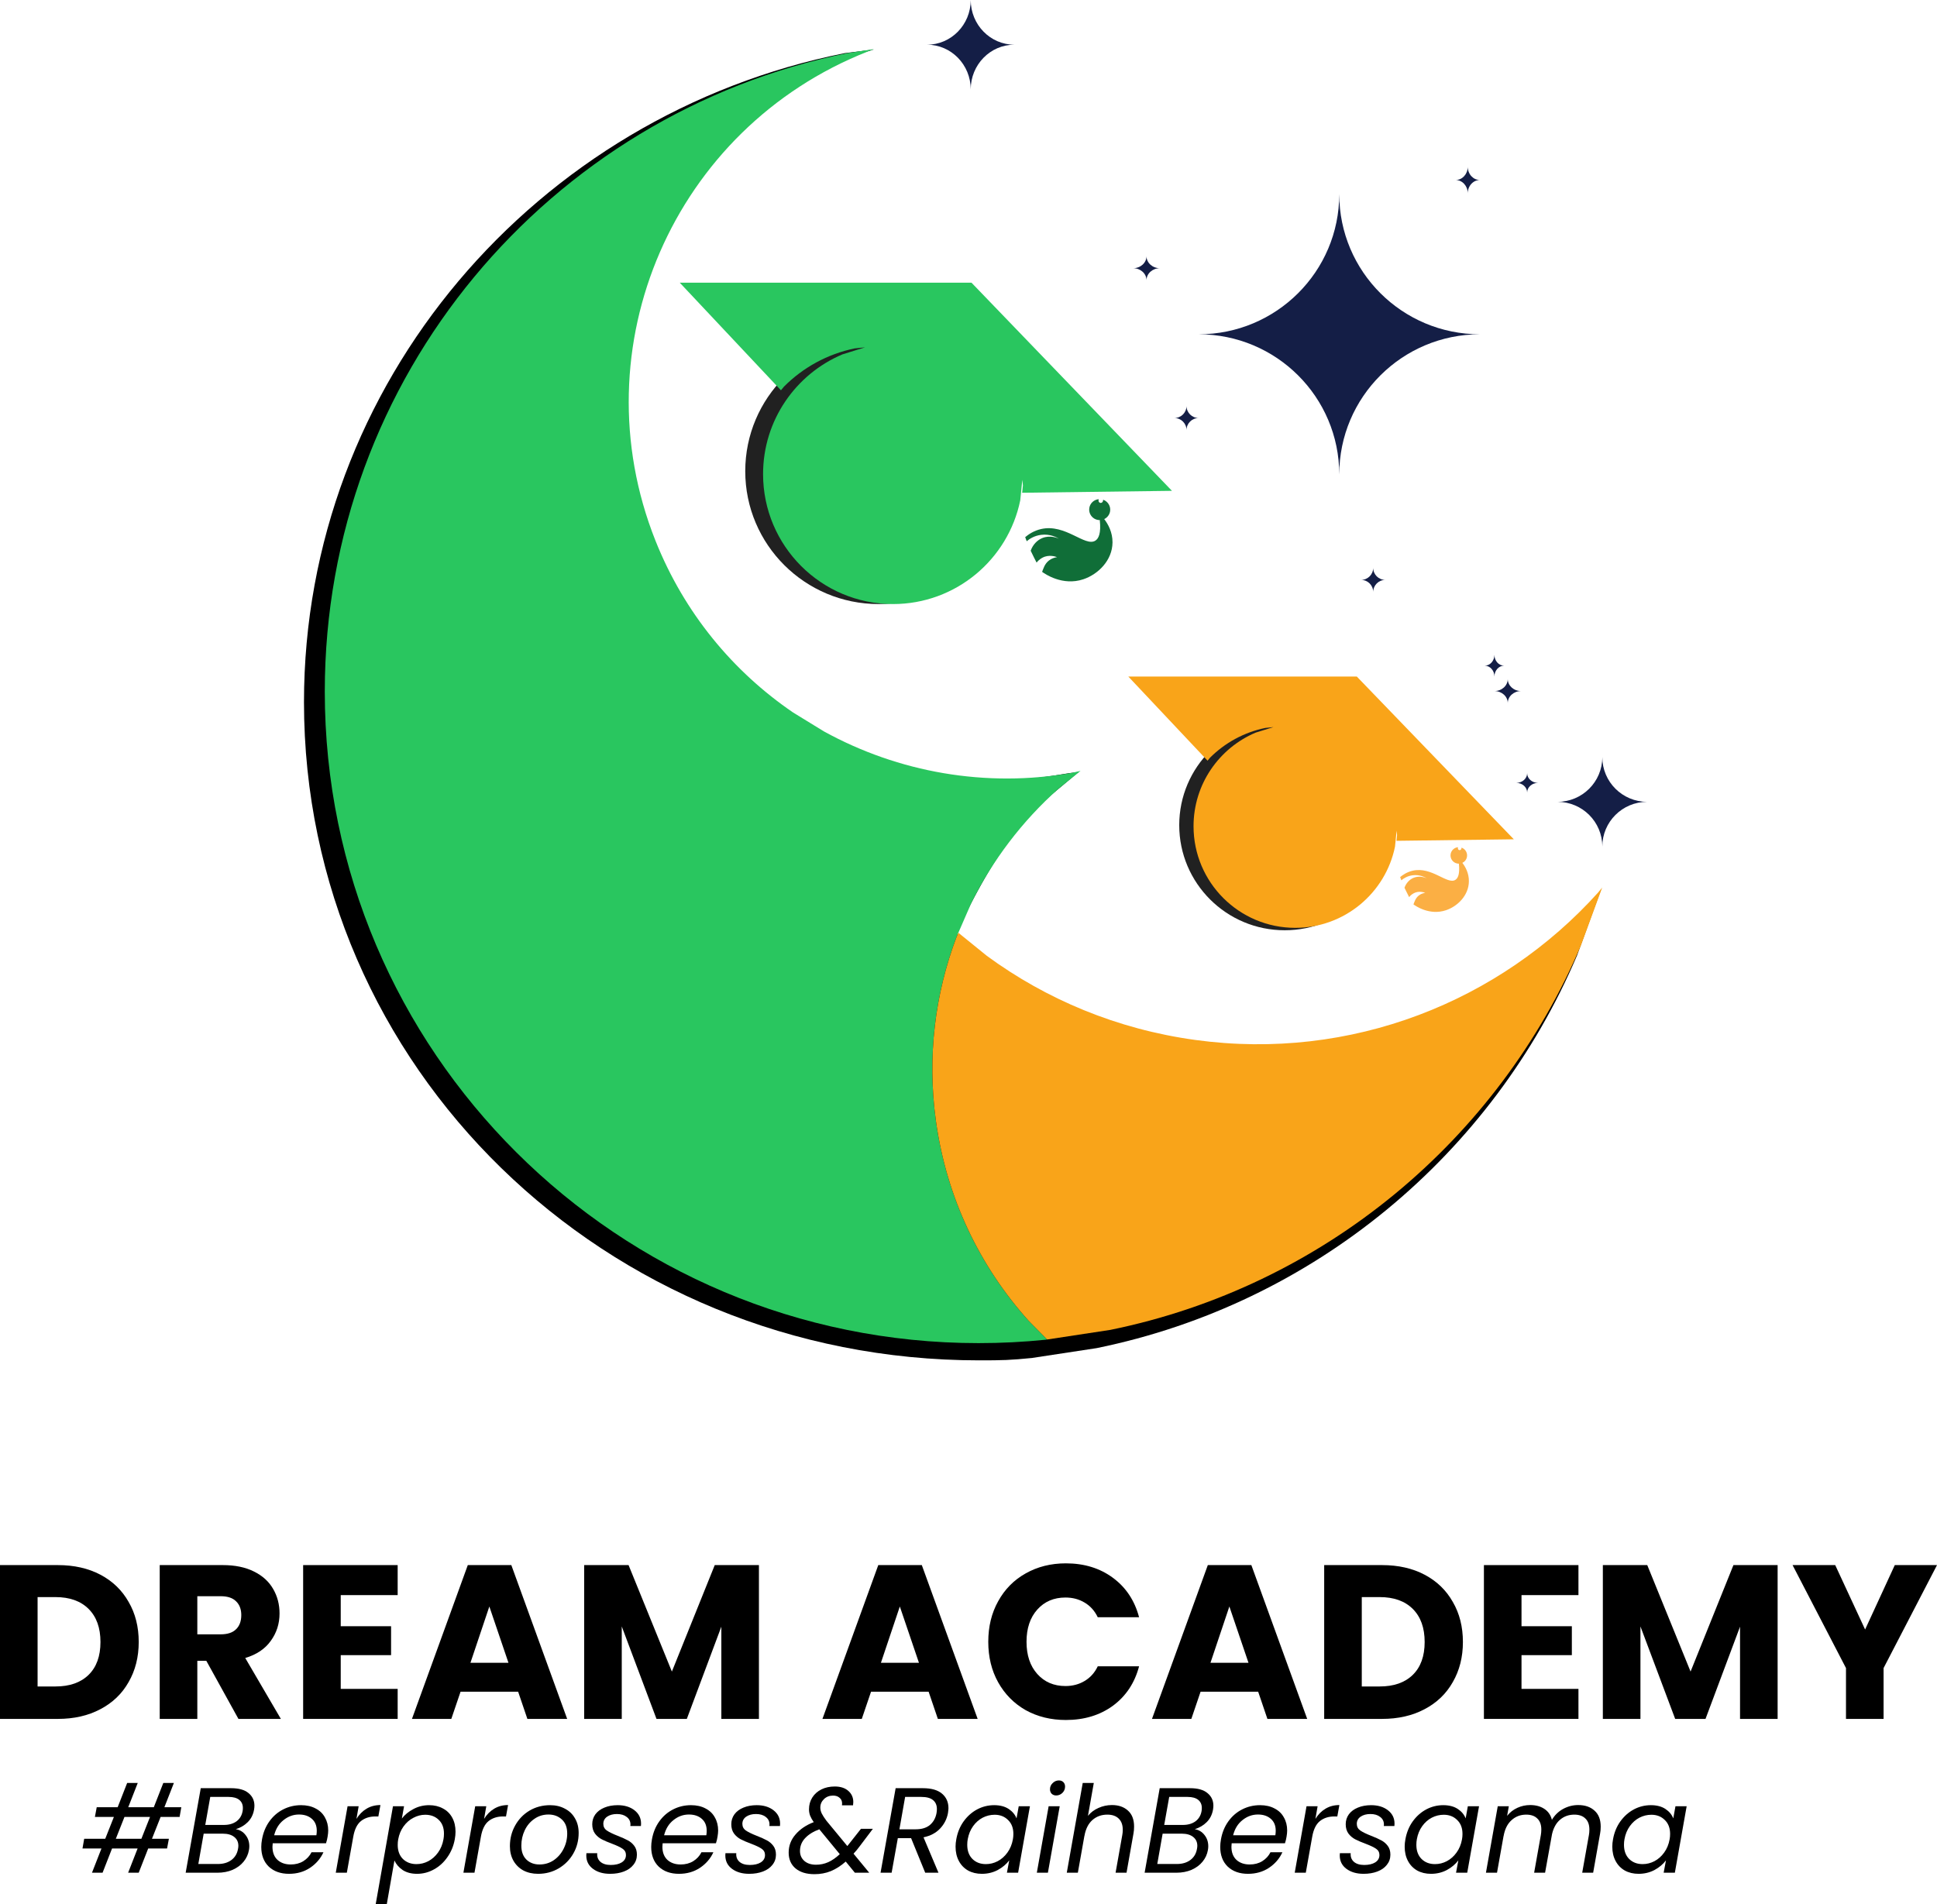 <svg width="300" height="295" viewBox="0 0 300 295" fill="none" xmlns="http://www.w3.org/2000/svg">
<path fill-rule="evenodd" clip-rule="evenodd" d="M115.423 72.992C115.423 61.622 124.668 52.404 136.076 52.404C147.483 52.404 156.728 61.622 156.728 72.992C156.728 84.362 147.483 93.579 136.076 93.579C124.668 93.579 115.423 84.362 115.423 72.992Z" fill="black" fill-opacity="0.871"/>
<path d="M127.219 115.053L127.18 115.029L122.254 112.073C112.608 105.644 104.764 96.434 100.138 85.043C87.799 54.667 102.867 20.08 134.01 8.048L135.325 7.673L130.819 8.235C83.007 17.778 47.081 59.315 47.081 108.772C47.081 165.294 93.711 210.74 151.659 210.74C155.282 210.74 156.391 210.715 159.92 210.366L159.545 209.243L160.031 207.596C152.234 199.109 146.864 188.339 145.156 176.201C143.732 166.086 145.02 156.217 148.479 147.294L148.759 146.658L148.28 144.486L149.406 141.866C152.85 135.052 156.56 128.593 162.361 123.525L167.055 119.594L165.553 119.781C151.662 122.181 139.125 121.453 127.219 115.053Z" fill="black"/>
<path fill-rule="evenodd" clip-rule="evenodd" d="M247.977 137.749L244.259 147.987C231.181 178.816 203.491 201.981 169.849 208.846L159.86 210.366L156.924 207.396C149.243 198.849 143.953 188.002 142.271 175.776C140.868 165.589 142.137 155.65 145.544 146.662L145.82 146.023L150.32 149.671C159.703 156.56 170.895 161.279 183.249 162.977C207.957 166.373 231.468 156.883 246.957 139.662L247.977 137.749Z" fill="black"/>
<path d="M127.645 113.327L127.604 113.304L122.85 110.388C113.545 104.048 105.971 94.963 101.506 83.729C89.599 53.769 104.315 19.862 134.367 7.994L135.355 7.605L131.156 8.244C85.014 17.656 50.302 58.353 50.302 107.132C50.302 162.879 95.641 208.071 151.565 208.071C155.057 208.071 158.512 207.895 161.918 207.55L162.184 207.509L159.308 204.601C151.783 196.23 146.601 185.608 144.953 173.636C143.578 163.66 144.821 153.927 148.159 145.125L148.43 144.499L150.405 139.962C153.728 133.241 158.321 127.205 163.919 122.205L167.355 119.422L166.075 119.715C152.673 122.082 139.132 119.639 127.645 113.327Z" fill="#29C65F"/>
<path fill-rule="evenodd" clip-rule="evenodd" d="M248.146 137.496L244.868 146.422C232.055 176.612 204.928 199.298 171.97 206.02L162.184 207.509L159.308 204.601C151.783 196.23 146.601 185.608 144.953 173.636C143.578 163.66 144.821 153.927 148.159 145.125L148.43 144.499L152.838 148.072C162.031 154.818 172.995 159.439 185.098 161.102C209.307 164.428 232.337 155.134 247.511 138.27L248.146 137.496Z" fill="#F9A419"/>
<path fill-rule="evenodd" clip-rule="evenodd" d="M150.345 0C150.345 3.825 153.371 6.925 157.104 6.925C153.371 6.925 150.345 10.025 150.345 13.85C150.345 10.025 147.318 6.925 143.586 6.925C147.318 6.925 150.345 3.825 150.345 0Z" fill="#141E46"/>
<path fill-rule="evenodd" clip-rule="evenodd" d="M183.765 62.885C183.765 63.919 184.606 64.757 185.643 64.757C184.606 64.757 183.765 65.595 183.765 66.628C183.765 65.595 182.924 64.757 181.887 64.757C182.924 64.757 183.765 63.919 183.765 62.885Z" fill="#141E46"/>
<path fill-rule="evenodd" clip-rule="evenodd" d="M248.164 117.292C248.164 121.116 251.274 124.217 255.111 124.217C251.274 124.217 248.164 127.317 248.164 131.142C248.164 127.317 245.055 124.217 241.217 124.217C245.055 124.217 248.164 121.116 248.164 117.292Z" fill="#141E46"/>
<path fill-rule="evenodd" clip-rule="evenodd" d="M233.52 105.183C233.52 106.217 234.443 107.055 235.585 107.055C234.443 107.055 233.52 107.893 233.52 108.926C233.52 107.893 232.596 107.055 231.454 107.055C232.596 107.055 233.52 106.217 233.52 105.183Z" fill="#141E46"/>
<path fill-rule="evenodd" clip-rule="evenodd" d="M212.679 87.965C212.679 88.998 213.52 89.836 214.556 89.836C213.52 89.836 212.679 90.674 212.679 91.708C212.679 90.674 211.838 89.836 210.801 89.836C211.838 89.836 212.679 88.998 212.679 87.965Z" fill="#141E46"/>
<path fill-rule="evenodd" clip-rule="evenodd" d="M177.569 39.678C177.569 40.711 178.493 41.549 179.634 41.549C178.493 41.549 177.569 42.387 177.569 43.421C177.569 42.387 176.645 41.549 175.504 41.549C176.645 41.549 177.569 40.711 177.569 39.678Z" fill="#141E46"/>
<path fill-rule="evenodd" clip-rule="evenodd" d="M207.422 30.076C207.422 42.066 217.174 51.786 229.201 51.786C217.174 51.786 207.422 61.506 207.422 73.497C207.422 61.506 197.67 51.786 185.642 51.786C197.67 51.786 207.422 42.066 207.422 30.076Z" fill="#141E46"/>
<path fill-rule="evenodd" clip-rule="evenodd" d="M227.324 25.828C227.324 26.965 228.165 27.887 229.201 27.887C228.165 27.887 227.324 28.809 227.324 29.945C227.324 28.809 226.483 27.887 225.446 27.887C226.483 27.887 227.324 26.965 227.324 25.828Z" fill="#141E46"/>
<path fill-rule="evenodd" clip-rule="evenodd" d="M105.284 43.795H150.465L181.512 76.038L158.309 76.335L158.426 75.209L158.335 74.329L158.016 77.505C156.139 86.679 148.028 93.579 138.302 93.579C127.191 93.579 118.183 84.566 118.183 73.448C118.183 65.109 123.248 57.955 130.473 54.899L133.98 53.809L132.388 53.969C128.156 54.836 124.375 56.936 121.434 59.879L120.95 60.463L105.284 43.795Z" fill="#29C65F"/>
<path fill-rule="evenodd" clip-rule="evenodd" d="M172.305 84.032C172.316 82.453 171.625 81.206 171.02 80.415C171.486 80.193 171.839 79.754 171.929 79.207C172.057 78.418 171.587 77.672 170.859 77.417L170.829 77.596C170.802 77.766 170.66 77.906 170.487 77.908C170.266 77.911 170.104 77.714 170.138 77.504L170.164 77.333C169.443 77.401 168.831 77.944 168.711 78.691C168.568 79.577 169.173 80.41 170.059 80.553C170.153 80.568 170.243 80.573 170.333 80.572C170.555 82.649 170.138 83.445 169.646 83.756C168.05 84.765 165.016 81.088 161.231 81.959C160.123 82.214 159.301 82.778 158.779 83.212C158.854 83.419 158.933 83.631 159.015 83.845C159.451 83.475 160.198 82.99 161.238 82.857C162.624 82.681 163.66 83.247 163.98 83.439C163.987 83.445 163.987 83.445 163.976 83.442C163.694 83.317 162.613 82.884 161.46 83.342C160.611 83.679 159.954 84.406 159.631 85.316C159.819 85.731 160.446 86.972 160.547 87.158C160.863 86.718 161.362 86.447 161.452 86.397C162.448 85.858 163.495 86.228 163.713 86.31V86.312C163.349 86.369 162.861 86.504 162.429 86.853C161.775 87.382 161.588 88.124 161.4 88.588C161.805 88.889 164.558 90.815 167.78 89.74C170.052 88.984 172.278 86.835 172.305 84.032Z" fill="#106E38"/>
<path fill-rule="evenodd" clip-rule="evenodd" d="M171.261 73.928L170.809 78.005Z" fill="#41B06E"/>
<path fill-rule="evenodd" clip-rule="evenodd" d="M182.638 127.829C182.638 118.837 189.953 111.546 198.973 111.546C207.993 111.546 215.307 118.837 215.307 127.829C215.307 136.822 207.993 144.112 198.973 144.112C189.953 144.112 182.638 136.822 182.638 127.829Z" fill="black" fill-opacity="0.871"/>
<path fill-rule="evenodd" clip-rule="evenodd" d="M236.524 119.781C236.524 120.608 237.279 121.279 238.214 121.279C237.279 121.279 236.524 121.949 236.524 122.776C236.524 121.949 235.769 121.279 234.834 121.279C235.769 121.279 236.524 120.608 236.524 119.781Z" fill="#141E46"/>
<path fill-rule="evenodd" clip-rule="evenodd" d="M231.454 101.44C231.454 102.37 232.126 103.124 232.956 103.124C232.126 103.124 231.454 103.879 231.454 104.809C231.454 103.879 230.782 103.124 229.952 103.124C230.782 103.124 231.454 102.37 231.454 101.44Z" fill="#141E46"/>
<path fill-rule="evenodd" clip-rule="evenodd" d="M174.753 104.809H210.141L234.458 130.021L216.288 130.254L216.374 129.373L216.307 128.685L216.055 131.169C214.587 138.342 208.229 143.738 200.614 143.738C191.91 143.738 184.854 136.69 184.854 127.996C184.854 121.476 188.823 115.881 194.482 113.491L197.231 112.639L195.984 112.765C192.668 113.442 189.706 115.085 187.4 117.385L187.025 117.842L174.753 104.809Z" fill="#F9A419"/>
<path fill-rule="evenodd" clip-rule="evenodd" d="M227.5 136.519C227.512 135.276 226.967 134.294 226.49 133.672C226.858 133.496 227.136 133.151 227.204 132.72C227.305 132.099 226.937 131.512 226.363 131.311L226.34 131.452C226.317 131.586 226.209 131.696 226.073 131.697C225.897 131.7 225.769 131.545 225.796 131.38L225.814 131.245C225.247 131.298 224.767 131.726 224.669 132.314C224.556 133.012 225.033 133.668 225.735 133.78C225.807 133.791 225.878 133.795 225.949 133.795C226.122 135.43 225.795 136.057 225.409 136.302C224.155 137.096 221.762 134.201 218.785 134.887C217.914 135.088 217.264 135.532 216.851 135.873C216.911 136.036 216.975 136.203 217.039 136.372C217.384 136.08 217.97 135.699 218.789 135.594C219.881 135.455 220.696 135.901 220.948 136.053C220.951 136.057 220.951 136.057 220.944 136.054C220.722 135.956 219.87 135.615 218.961 135.976C218.293 136.241 217.778 136.814 217.523 137.53C217.673 137.857 218.165 138.834 218.244 138.98C218.492 138.634 218.886 138.421 218.958 138.381C219.742 137.956 220.568 138.248 220.737 138.312V138.314C220.448 138.359 220.065 138.465 219.727 138.74C219.213 139.157 219.063 139.74 218.916 140.106C219.235 140.343 221.402 141.859 223.941 141.013C225.728 140.418 227.482 138.726 227.5 136.519Z" fill="#FBAF44"/>
<path fill-rule="evenodd" clip-rule="evenodd" d="M226.742 128.578L226.386 131.788Z" fill="#41B06E"/>
<path d="M8.955 242.458C11.474 242.458 13.676 242.956 15.56 243.952C17.444 244.947 18.897 246.35 19.918 248.16C20.962 249.948 21.485 252.018 21.485 254.372C21.485 256.702 20.962 258.773 19.918 260.583C18.897 262.393 17.433 263.796 15.526 264.791C13.642 265.787 11.452 266.285 8.955 266.285H0V242.458H8.955ZM8.58 261.261C10.782 261.261 12.496 260.662 13.722 259.463C14.947 258.263 15.56 256.566 15.56 254.372C15.56 252.177 14.947 250.468 13.722 249.247C12.496 248.025 10.782 247.414 8.58 247.414H5.822V261.261H8.58Z" fill="black"/>
<path d="M36.928 266.285L31.957 257.29H30.561V266.285H24.738V242.458H34.51C36.394 242.458 37.995 242.787 39.311 243.443C40.65 244.099 41.649 245.004 42.307 246.158C42.965 247.289 43.295 248.556 43.295 249.959C43.295 251.543 42.841 252.957 41.933 254.202C41.047 255.446 39.731 256.329 37.983 256.849L43.499 266.285H36.928ZM30.561 253.184H34.17C35.237 253.184 36.031 252.923 36.553 252.403C37.098 251.883 37.37 251.147 37.37 250.197C37.37 249.292 37.098 248.579 36.553 248.059C36.031 247.538 35.237 247.278 34.17 247.278H30.561V253.184Z" fill="black"/>
<path d="M52.772 247.108V251.928H60.569V256.408H52.772V261.635H61.59V266.285H46.95V242.458H61.59V247.108H52.772Z" fill="black"/>
<path d="M80.249 262.076H71.329L69.899 266.285H63.804L72.452 242.458H79.194L87.842 266.285H81.68L80.249 262.076ZM78.751 257.596L75.789 248.873L72.861 257.596H78.751Z" fill="black"/>
<path d="M117.543 242.458V266.285H111.721V251.996L106.375 266.285H101.676L96.297 251.962V266.285H90.474V242.458H97.352L104.06 258.954L110.699 242.458H117.543Z" fill="black"/>
<path d="M143.824 262.076H134.904L133.473 266.285H127.379L136.027 242.458H142.769L151.417 266.285H145.254L143.824 262.076ZM142.326 257.596L139.364 248.873L136.436 257.596H142.326Z" fill="black"/>
<path d="M153.062 254.338C153.062 251.984 153.572 249.891 154.594 248.059C155.615 246.203 157.034 244.766 158.85 243.748C160.689 242.707 162.766 242.187 165.081 242.187C167.918 242.187 170.347 242.934 172.367 244.427C174.387 245.92 175.738 247.957 176.419 250.536H170.018C169.541 249.541 168.86 248.783 167.975 248.262C167.112 247.742 166.125 247.482 165.013 247.482C163.219 247.482 161.767 248.104 160.654 249.348C159.542 250.593 158.986 252.256 158.986 254.338C158.986 256.419 159.542 258.082 160.654 259.327C161.767 260.571 163.219 261.194 165.013 261.194C166.125 261.194 167.112 260.933 167.975 260.413C168.86 259.893 169.541 259.135 170.018 258.139H176.419C175.738 260.718 174.387 262.755 172.367 264.248C170.347 265.719 167.918 266.454 165.081 266.454C162.766 266.454 160.689 265.945 158.85 264.927C157.034 263.886 155.615 262.449 154.594 260.617C153.572 258.784 153.062 256.691 153.062 254.338Z" fill="black"/>
<path d="M194.864 262.076H185.943L184.513 266.285H178.418L187.066 242.458H193.808L202.456 266.285H196.294L194.864 262.076ZM193.365 257.596L190.403 248.873L187.475 257.596H193.365Z" fill="black"/>
<path d="M214.043 242.458C216.563 242.458 218.765 242.956 220.649 243.952C222.533 244.947 223.985 246.35 225.007 248.16C226.051 249.948 226.573 252.018 226.573 254.372C226.573 256.702 226.051 258.773 225.007 260.583C223.985 262.393 222.521 263.796 220.615 264.791C218.731 265.787 216.54 266.285 214.043 266.285H205.088V242.458H214.043ZM213.669 261.261C215.87 261.261 217.584 260.662 218.81 259.463C220.036 258.263 220.649 256.566 220.649 254.372C220.649 252.177 220.036 250.468 218.81 249.247C217.584 248.025 215.87 247.414 213.669 247.414H210.911V261.261H213.669Z" fill="black"/>
<path d="M235.649 247.108V251.928H243.446V256.408H235.649V261.635H244.468V266.285H229.827V242.458H244.468V247.108H235.649Z" fill="black"/>
<path d="M275.316 242.458V266.285H269.494V251.996L264.148 266.285H259.449L254.07 251.962V266.285H248.247V242.458H255.125L261.833 258.954L268.472 242.458H275.316Z" fill="black"/>
<path d="M300 242.458L291.726 258.41V266.285H285.904V258.41L277.63 242.458H284.236L288.866 252.437L293.463 242.458H300Z" fill="black"/>
<path d="M24.876 281.472L23.538 284.854H26.158L25.875 286.357H22.954L21.483 290.115H19.844L21.314 286.357H17.356L15.886 290.115H14.246L15.716 286.357H12.776L13.04 284.854H16.3L17.639 281.472H14.698L14.981 279.969H18.223L19.693 276.212H21.333L19.863 279.969H23.821L25.291 276.212H26.931L25.46 279.969H28.08L27.817 281.472H24.876ZM23.236 281.472H19.278L17.94 284.854H21.898L23.236 281.472Z" fill="black"/>
<path d="M39.349 280.345C39.21 281.122 38.884 281.767 38.369 282.28C37.866 282.781 37.25 283.144 36.521 283.37C37.137 283.47 37.64 283.771 38.029 284.272C38.419 284.76 38.614 285.343 38.614 286.019C38.614 286.22 38.595 286.414 38.557 286.602C38.444 287.265 38.167 287.867 37.728 288.405C37.3 288.931 36.735 289.351 36.031 289.664C35.328 289.965 34.536 290.115 33.657 290.115H28.756L31.093 277.019H35.805C36.986 277.019 37.879 277.27 38.482 277.771C39.097 278.272 39.405 278.923 39.405 279.725C39.405 279.925 39.386 280.132 39.349 280.345ZM37.577 280.552C37.602 280.439 37.615 280.282 37.615 280.082C37.615 279.543 37.426 279.124 37.049 278.823C36.672 278.522 36.126 278.372 35.409 278.372H32.563L31.791 282.712H34.674C35.466 282.712 36.119 282.524 36.635 282.149C37.15 281.76 37.464 281.228 37.577 280.552ZM36.861 286.432C36.898 286.257 36.917 286.094 36.917 285.944C36.917 285.368 36.704 284.911 36.276 284.572C35.849 284.234 35.265 284.065 34.523 284.065H31.546L30.716 288.762H33.751C34.593 288.762 35.29 288.556 35.843 288.142C36.396 287.729 36.735 287.159 36.861 286.432Z" fill="black"/>
<path d="M46.629 279.65C47.496 279.65 48.244 279.819 48.872 280.157C49.513 280.483 49.997 280.946 50.324 281.547C50.663 282.136 50.833 282.813 50.833 283.577C50.833 283.84 50.801 284.159 50.738 284.535C50.688 284.86 50.606 285.199 50.493 285.549H42.238C42.213 285.8 42.2 285.982 42.2 286.094C42.2 286.959 42.458 287.635 42.973 288.123C43.501 288.599 44.185 288.837 45.027 288.837C45.769 288.837 46.416 288.668 46.969 288.33C47.534 287.979 47.961 287.516 48.25 286.94H50.097C49.645 287.929 48.948 288.737 48.005 289.363C47.075 289.977 45.995 290.284 44.763 290.284C43.469 290.284 42.426 289.915 41.635 289.176C40.855 288.424 40.466 287.403 40.466 286.113C40.466 285.75 40.504 285.362 40.579 284.948C40.768 283.883 41.151 282.95 41.729 282.149C42.307 281.347 43.017 280.733 43.859 280.307C44.713 279.869 45.637 279.65 46.629 279.65ZM49.004 284.309C49.042 284.059 49.061 283.827 49.061 283.614C49.061 282.813 48.803 282.193 48.288 281.754C47.785 281.316 47.126 281.097 46.309 281.097C45.429 281.097 44.632 281.385 43.915 281.961C43.199 282.524 42.715 283.307 42.464 284.309H49.004Z" fill="black"/>
<path d="M55.208 281.773C55.622 281.097 56.144 280.57 56.772 280.195C57.4 279.819 58.116 279.631 58.921 279.631L58.6 281.397H58.148C57.256 281.397 56.508 281.635 55.905 282.111C55.314 282.587 54.919 283.389 54.718 284.516L53.718 290.115H52.003L53.832 279.819H55.547L55.208 281.773Z" fill="black"/>
<path d="M62.239 281.717C62.691 281.128 63.288 280.639 64.029 280.251C64.771 279.85 65.581 279.65 66.461 279.65C67.265 279.65 67.975 279.819 68.591 280.157C69.219 280.483 69.703 280.959 70.042 281.585C70.381 282.199 70.551 282.925 70.551 283.764C70.551 284.128 70.513 284.516 70.438 284.929C70.249 285.969 69.866 286.896 69.288 287.71C68.723 288.524 68.025 289.157 67.196 289.608C66.379 290.059 65.512 290.284 64.595 290.284C63.715 290.284 62.974 290.09 62.371 289.702C61.78 289.301 61.353 288.806 61.089 288.217L59.902 295H58.186L60.863 279.819H62.578L62.239 281.717ZM68.685 284.929C68.735 284.666 68.76 284.378 68.76 284.065C68.76 283.151 68.49 282.437 67.95 281.923C67.409 281.397 66.712 281.134 65.858 281.134C65.229 281.134 64.62 281.291 64.029 281.604C63.439 281.904 62.93 282.349 62.503 282.938C62.088 283.514 61.812 284.184 61.673 284.948C61.623 285.211 61.598 285.499 61.598 285.812C61.598 286.727 61.868 287.453 62.408 287.992C62.961 288.518 63.659 288.781 64.501 288.781C65.141 288.781 65.751 288.631 66.329 288.33C66.919 288.017 67.422 287.572 67.837 286.996C68.264 286.407 68.547 285.718 68.685 284.929Z" fill="black"/>
<path d="M74.976 281.773C75.391 281.097 75.912 280.57 76.54 280.195C77.169 279.819 77.885 279.631 78.689 279.631L78.369 281.397H77.916C77.024 281.397 76.277 281.635 75.674 282.111C75.083 282.587 74.687 283.389 74.486 284.516L73.487 290.115H71.772L73.6 279.819H75.315L74.976 281.773Z" fill="black"/>
<path d="M83.346 290.284C82.479 290.284 81.712 290.109 81.046 289.758C80.393 289.395 79.884 288.894 79.519 288.255C79.155 287.604 78.973 286.852 78.973 286C78.973 284.835 79.243 283.771 79.783 282.806C80.324 281.829 81.065 281.059 82.007 280.495C82.962 279.932 84.024 279.65 85.193 279.65C86.06 279.65 86.826 279.831 87.492 280.195C88.171 280.545 88.692 281.046 89.057 281.698C89.434 282.337 89.622 283.088 89.622 283.952C89.622 285.117 89.346 286.182 88.793 287.146C88.24 288.111 87.486 288.875 86.531 289.439C85.576 290.002 84.514 290.284 83.346 290.284ZM83.553 288.837C84.37 288.837 85.105 288.618 85.758 288.18C86.412 287.729 86.921 287.14 87.285 286.414C87.662 285.675 87.85 284.886 87.85 284.046C87.85 283.094 87.574 282.368 87.021 281.867C86.468 281.353 85.777 281.097 84.948 281.097C84.131 281.097 83.402 281.322 82.761 281.773C82.12 282.211 81.624 282.8 81.272 283.539C80.92 284.278 80.745 285.073 80.745 285.925C80.745 286.852 81.008 287.572 81.536 288.086C82.064 288.587 82.736 288.837 83.553 288.837Z" fill="black"/>
<path d="M94.497 290.284C93.416 290.284 92.531 290.027 91.84 289.514C91.148 289 90.803 288.311 90.803 287.447C90.803 287.284 90.809 287.165 90.822 287.09H92.499C92.449 287.629 92.606 288.067 92.97 288.405C93.347 288.743 93.888 288.913 94.591 288.913C95.295 288.913 95.861 288.781 96.288 288.518C96.728 288.242 96.947 287.86 96.947 287.372C96.947 286.959 96.772 286.633 96.42 286.395C96.068 286.157 95.528 285.9 94.799 285.625C94.158 285.387 93.63 285.161 93.215 284.948C92.801 284.735 92.449 284.441 92.16 284.065C91.871 283.677 91.726 283.188 91.726 282.6C91.726 282.023 91.89 281.51 92.216 281.059C92.556 280.608 93.021 280.264 93.611 280.026C94.214 279.775 94.899 279.65 95.666 279.65C96.721 279.65 97.588 279.913 98.267 280.439C98.945 280.965 99.285 281.654 99.285 282.506C99.285 282.669 99.278 282.794 99.266 282.881H97.626L97.645 282.656C97.645 282.155 97.45 281.76 97.061 281.472C96.683 281.172 96.181 281.021 95.553 281.021C94.937 281.021 94.428 281.159 94.026 281.435C93.636 281.71 93.442 282.08 93.442 282.543C93.442 282.982 93.624 283.326 93.988 283.577C94.353 283.827 94.918 284.103 95.684 284.403C96.325 284.654 96.841 284.886 97.23 285.098C97.62 285.299 97.953 285.581 98.229 285.944C98.505 286.307 98.644 286.764 98.644 287.316C98.644 287.917 98.462 288.443 98.097 288.894C97.745 289.345 97.255 289.689 96.627 289.927C95.999 290.165 95.289 290.284 94.497 290.284Z" fill="black"/>
<path d="M107.021 279.65C107.888 279.65 108.636 279.819 109.264 280.157C109.905 280.483 110.389 280.946 110.715 281.547C111.055 282.136 111.224 282.813 111.224 283.577C111.224 283.84 111.193 284.159 111.13 284.535C111.08 284.86 110.998 285.199 110.885 285.549H102.629C102.604 285.8 102.592 285.982 102.592 286.094C102.592 286.959 102.849 287.635 103.364 288.123C103.892 288.599 104.577 288.837 105.419 288.837C106.16 288.837 106.807 288.668 107.36 288.33C107.926 287.979 108.353 287.516 108.642 286.94H110.489C110.037 287.929 109.339 288.737 108.397 289.363C107.467 289.977 106.386 290.284 105.155 290.284C103.861 290.284 102.818 289.915 102.026 289.176C101.247 288.424 100.858 287.403 100.858 286.113C100.858 285.75 100.895 285.362 100.971 284.948C101.159 283.883 101.542 282.95 102.12 282.149C102.698 281.347 103.408 280.733 104.25 280.307C105.105 279.869 106.028 279.65 107.021 279.65ZM109.396 284.309C109.434 284.059 109.452 283.827 109.452 283.614C109.452 282.813 109.195 282.193 108.68 281.754C108.177 281.316 107.517 281.097 106.701 281.097C105.821 281.097 105.023 281.385 104.307 281.961C103.591 282.524 103.107 283.307 102.856 284.309H109.396Z" fill="black"/>
<path d="M116.033 290.284C114.952 290.284 114.066 290.027 113.375 289.514C112.684 289 112.338 288.311 112.338 287.447C112.338 287.284 112.345 287.165 112.357 287.09H114.035C113.985 287.629 114.142 288.067 114.506 288.405C114.883 288.743 115.423 288.913 116.127 288.913C116.831 288.913 117.396 288.781 117.823 288.518C118.263 288.242 118.483 287.86 118.483 287.372C118.483 286.959 118.307 286.633 117.955 286.395C117.603 286.157 117.063 285.9 116.334 285.625C115.693 285.387 115.166 285.161 114.751 284.948C114.336 284.735 113.985 284.441 113.696 284.065C113.406 283.677 113.262 283.188 113.262 282.6C113.262 282.023 113.425 281.51 113.752 281.059C114.091 280.608 114.556 280.264 115.147 280.026C115.75 279.775 116.435 279.65 117.201 279.65C118.257 279.65 119.124 279.913 119.802 280.439C120.481 280.965 120.82 281.654 120.82 282.506C120.82 282.669 120.814 282.794 120.801 282.881H119.161L119.18 282.656C119.18 282.155 118.986 281.76 118.596 281.472C118.219 281.172 117.716 281.021 117.088 281.021C116.472 281.021 115.964 281.159 115.561 281.435C115.172 281.71 114.977 282.08 114.977 282.543C114.977 282.982 115.159 283.326 115.524 283.577C115.888 283.827 116.454 284.103 117.22 284.403C117.861 284.654 118.376 284.886 118.766 285.098C119.155 285.299 119.488 285.581 119.765 285.944C120.041 286.307 120.179 286.764 120.179 287.316C120.179 287.917 119.997 288.443 119.633 288.894C119.281 289.345 118.791 289.689 118.163 289.927C117.534 290.165 116.824 290.284 116.033 290.284Z" fill="black"/>
<path d="M133.174 285.982C132.835 286.445 132.508 286.84 132.194 287.165L134.626 290.115H132.402L130.988 288.386C130.234 289.05 129.461 289.545 128.67 289.871C127.891 290.184 127.049 290.34 126.144 290.34C124.913 290.34 123.939 290.046 123.223 289.457C122.506 288.856 122.148 288.036 122.148 286.996C122.148 285.944 122.5 285.011 123.204 284.197C123.907 283.37 124.85 282.731 126.031 282.28C125.78 281.917 125.591 281.579 125.465 281.266C125.352 280.952 125.296 280.633 125.296 280.307C125.296 279.618 125.465 279.005 125.805 278.466C126.144 277.928 126.615 277.508 127.218 277.207C127.822 276.907 128.513 276.756 129.292 276.756C130.171 276.756 130.869 276.982 131.384 277.433C131.899 277.884 132.157 278.46 132.157 279.161C132.157 279.274 132.144 279.443 132.119 279.669H130.404C130.416 279.606 130.423 279.512 130.423 279.387C130.423 279.011 130.291 278.717 130.027 278.504C129.775 278.278 129.442 278.165 129.028 278.165C128.462 278.165 127.991 278.347 127.614 278.71C127.237 279.074 127.049 279.512 127.049 280.026C127.049 280.326 127.124 280.633 127.275 280.946C127.426 281.247 127.664 281.616 127.991 282.055L131.233 285.982L131.667 285.437L133.344 283.314H135.191L133.174 285.982ZM126.389 288.875C127.055 288.875 127.683 288.743 128.274 288.48C128.864 288.217 129.461 287.804 130.064 287.24L126.898 283.389C125.968 283.727 125.233 284.184 124.693 284.76C124.165 285.324 123.901 285.988 123.901 286.752C123.901 287.378 124.127 287.892 124.58 288.293C125.032 288.681 125.635 288.875 126.389 288.875Z" fill="black"/>
<path d="M142.938 277.019C144.245 277.019 145.231 277.301 145.897 277.865C146.563 278.429 146.896 279.18 146.896 280.12C146.896 280.27 146.871 280.52 146.821 280.871C146.657 281.773 146.255 282.568 145.614 283.257C144.973 283.946 144.113 284.403 143.032 284.629L145.35 290.115H143.296L141.11 284.76H139.055L138.094 290.115H136.379L138.716 277.019H142.938ZM145.049 280.871C145.086 280.646 145.105 280.439 145.105 280.251C145.105 279.65 144.904 279.186 144.502 278.861C144.113 278.535 143.51 278.372 142.693 278.372H140.186L139.3 283.389H141.826C142.756 283.389 143.491 283.163 144.031 282.712C144.571 282.249 144.911 281.635 145.049 280.871Z" fill="black"/>
<path d="M148.11 284.929C148.298 283.877 148.675 282.957 149.241 282.167C149.819 281.366 150.516 280.746 151.333 280.307C152.162 279.869 153.042 279.65 153.972 279.65C154.876 279.65 155.624 279.844 156.214 280.232C156.805 280.621 157.213 281.109 157.44 281.698L157.779 279.819H159.513L157.685 290.115H155.951L156.309 288.199C155.856 288.8 155.259 289.301 154.518 289.702C153.777 290.09 152.96 290.284 152.068 290.284C151.264 290.284 150.554 290.115 149.938 289.777C149.322 289.426 148.845 288.931 148.506 288.293C148.166 287.654 147.997 286.915 147.997 286.075C147.997 285.7 148.034 285.318 148.11 284.929ZM156.874 284.948C156.924 284.685 156.95 284.403 156.95 284.103C156.95 283.188 156.673 282.468 156.12 281.942C155.58 281.403 154.889 281.134 154.047 281.134C153.406 281.134 152.79 281.284 152.2 281.585C151.622 281.886 151.125 282.324 150.711 282.9C150.296 283.476 150.02 284.153 149.881 284.929C149.831 285.192 149.806 285.48 149.806 285.794C149.806 286.721 150.076 287.453 150.617 287.992C151.157 288.518 151.848 288.781 152.69 288.781C153.331 288.781 153.94 288.631 154.518 288.33C155.109 288.017 155.611 287.572 156.026 286.996C156.453 286.407 156.736 285.725 156.874 284.948Z" fill="black"/>
<path d="M163.58 278.147C163.304 278.147 163.071 278.059 162.883 277.884C162.707 277.696 162.619 277.464 162.619 277.189C162.619 276.813 162.757 276.493 163.033 276.23C163.31 275.955 163.63 275.817 163.995 275.817C164.284 275.817 164.516 275.905 164.692 276.08C164.868 276.255 164.956 276.487 164.956 276.775C164.956 277.151 164.818 277.477 164.541 277.752C164.265 278.015 163.944 278.147 163.58 278.147ZM164.127 279.819L162.298 290.115H160.583L162.411 279.819H164.127Z" fill="black"/>
<path d="M172.214 279.631C173.245 279.631 174.074 279.919 174.702 280.495C175.33 281.059 175.645 281.879 175.645 282.957C175.645 283.357 175.613 283.721 175.55 284.046L174.476 290.115H172.78L173.816 284.291C173.867 284.028 173.892 283.752 173.892 283.464C173.892 282.7 173.678 282.117 173.251 281.717C172.836 281.316 172.252 281.115 171.498 281.115C170.593 281.115 169.821 281.397 169.18 281.961C168.551 282.524 168.143 283.345 167.955 284.422V284.385L166.937 290.115H165.222L167.691 276.212H169.406L168.501 281.303C168.928 280.777 169.469 280.37 170.122 280.082C170.788 279.781 171.485 279.631 172.214 279.631Z" fill="black"/>
<path d="M187.87 280.345C187.732 281.122 187.406 281.767 186.89 282.28C186.388 282.781 185.772 283.144 185.043 283.37C185.659 283.47 186.162 283.771 186.551 284.272C186.941 284.76 187.135 285.343 187.135 286.019C187.135 286.22 187.117 286.414 187.079 286.602C186.966 287.265 186.689 287.867 186.25 288.405C185.822 288.931 185.257 289.351 184.553 289.664C183.85 289.965 183.058 290.115 182.178 290.115H177.278L179.615 277.019H184.327C185.508 277.019 186.4 277.27 187.003 277.771C187.619 278.272 187.927 278.923 187.927 279.725C187.927 279.925 187.908 280.132 187.87 280.345ZM186.099 280.552C186.124 280.439 186.136 280.282 186.136 280.082C186.136 279.543 185.948 279.124 185.571 278.823C185.194 278.522 184.647 278.372 183.931 278.372H181.085L180.312 282.712H183.196C183.988 282.712 184.641 282.524 185.156 282.149C185.672 281.76 185.986 281.228 186.099 280.552ZM185.383 286.432C185.42 286.257 185.439 286.094 185.439 285.944C185.439 285.368 185.225 284.911 184.798 284.572C184.371 284.234 183.787 284.065 183.045 284.065H180.067L179.238 288.762H182.273C183.114 288.762 183.812 288.556 184.365 288.142C184.918 287.729 185.257 287.159 185.383 286.432Z" fill="black"/>
<path d="M195.151 279.65C196.018 279.65 196.766 279.819 197.394 280.157C198.035 280.483 198.519 280.946 198.845 281.547C199.185 282.136 199.354 282.813 199.354 283.577C199.354 283.84 199.323 284.159 199.26 284.535C199.21 284.86 199.128 285.199 199.015 285.549H190.76C190.734 285.8 190.722 285.982 190.722 286.094C190.722 286.959 190.979 287.635 191.495 288.123C192.022 288.599 192.707 288.837 193.549 288.837C194.29 288.837 194.938 288.668 195.49 288.33C196.056 287.979 196.483 287.516 196.772 286.94H198.619C198.167 287.929 197.47 288.737 196.527 289.363C195.597 289.977 194.517 290.284 193.285 290.284C191.991 290.284 190.948 289.915 190.156 289.176C189.377 288.424 188.988 287.403 188.988 286.113C188.988 285.75 189.026 285.362 189.101 284.948C189.289 283.883 189.673 282.95 190.251 282.149C190.829 281.347 191.539 280.733 192.381 280.307C193.235 279.869 194.159 279.65 195.151 279.65ZM197.526 284.309C197.564 284.059 197.583 283.827 197.583 283.614C197.583 282.813 197.325 282.193 196.81 281.754C196.307 281.316 195.648 281.097 194.831 281.097C193.951 281.097 193.153 281.385 192.437 281.961C191.721 282.524 191.237 283.307 190.986 284.309H197.526Z" fill="black"/>
<path d="M203.729 281.773C204.144 281.097 204.665 280.57 205.294 280.195C205.922 279.819 206.638 279.631 207.442 279.631L207.122 281.397H206.67C205.778 281.397 205.03 281.635 204.427 282.111C203.836 282.587 203.44 283.389 203.239 284.516L202.24 290.115H200.525L202.353 279.819H204.069L203.729 281.773Z" fill="black"/>
<path d="M211.194 290.284C210.113 290.284 209.228 290.027 208.537 289.514C207.845 289 207.5 288.311 207.5 287.447C207.5 287.284 207.506 287.165 207.519 287.09H209.196C209.146 287.629 209.303 288.067 209.667 288.405C210.044 288.743 210.585 288.913 211.288 288.913C211.992 288.913 212.557 288.781 212.985 288.518C213.425 288.242 213.644 287.86 213.644 287.372C213.644 286.959 213.468 286.633 213.117 286.395C212.765 286.157 212.224 285.9 211.496 285.625C210.855 285.387 210.327 285.161 209.912 284.948C209.498 284.735 209.146 284.441 208.857 284.065C208.568 283.677 208.423 283.188 208.423 282.6C208.423 282.023 208.587 281.51 208.913 281.059C209.253 280.608 209.718 280.264 210.308 280.026C210.911 279.775 211.596 279.65 212.363 279.65C213.418 279.65 214.285 279.913 214.964 280.439C215.642 280.965 215.982 281.654 215.982 282.506C215.982 282.669 215.975 282.794 215.963 282.881H214.323L214.342 282.656C214.342 282.155 214.147 281.76 213.757 281.472C213.381 281.172 212.878 281.021 212.25 281.021C211.634 281.021 211.125 281.159 210.723 281.435C210.333 281.71 210.139 282.08 210.139 282.543C210.139 282.982 210.321 283.326 210.685 283.577C211.05 283.827 211.615 284.103 212.382 284.403C213.022 284.654 213.538 284.886 213.927 285.098C214.317 285.299 214.65 285.581 214.926 285.944C215.203 286.307 215.341 286.764 215.341 287.316C215.341 287.917 215.159 288.443 214.794 288.894C214.442 289.345 213.952 289.689 213.324 289.927C212.696 290.165 211.986 290.284 211.194 290.284Z" fill="black"/>
<path d="M217.668 284.929C217.856 283.877 218.233 282.957 218.799 282.167C219.377 281.366 220.074 280.746 220.891 280.307C221.72 279.869 222.6 279.65 223.53 279.65C224.434 279.65 225.182 279.844 225.772 280.232C226.363 280.621 226.771 281.109 226.998 281.698L227.337 279.819H229.071L227.243 290.115H225.509L225.867 288.199C225.414 288.8 224.818 289.301 224.076 289.702C223.335 290.09 222.518 290.284 221.626 290.284C220.822 290.284 220.112 290.115 219.496 289.777C218.88 289.426 218.403 288.931 218.064 288.293C217.724 287.654 217.555 286.915 217.555 286.075C217.555 285.7 217.592 285.318 217.668 284.929ZM226.432 284.948C226.482 284.685 226.508 284.403 226.508 284.103C226.508 283.188 226.231 282.468 225.678 281.942C225.138 281.403 224.447 281.134 223.605 281.134C222.964 281.134 222.348 281.284 221.758 281.585C221.18 281.886 220.683 282.324 220.269 282.9C219.854 283.476 219.578 284.153 219.439 284.929C219.389 285.192 219.364 285.48 219.364 285.794C219.364 286.721 219.634 287.453 220.175 287.992C220.715 288.518 221.406 288.781 222.248 288.781C222.889 288.781 223.498 288.631 224.076 288.33C224.667 288.017 225.169 287.572 225.584 286.996C226.011 286.407 226.294 285.725 226.432 284.948Z" fill="black"/>
<path d="M244.428 279.631C245.484 279.631 246.326 279.919 246.954 280.495C247.595 281.059 247.915 281.886 247.915 282.975C247.915 283.376 247.884 283.733 247.821 284.046L246.746 290.115H245.05L246.087 284.291C246.137 284.028 246.162 283.746 246.162 283.445C246.162 282.681 245.955 282.105 245.54 281.717C245.138 281.316 244.566 281.115 243.825 281.115C242.971 281.115 242.235 281.378 241.62 281.904C241.017 282.418 240.602 283.163 240.376 284.14L239.301 290.115H237.605L238.642 284.291C238.692 284.002 238.717 283.714 238.717 283.426C238.717 282.675 238.51 282.105 238.095 281.717C237.693 281.316 237.121 281.115 236.38 281.115C235.488 281.115 234.728 281.403 234.099 281.98C233.471 282.543 233.063 283.364 232.874 284.441V284.403L231.856 290.115H230.141L231.969 279.819H233.685L233.421 281.303C233.848 280.765 234.376 280.351 235.004 280.063C235.632 279.775 236.292 279.631 236.983 279.631C237.85 279.631 238.579 279.825 239.169 280.213C239.773 280.602 240.168 281.172 240.357 281.923C240.784 281.197 241.362 280.633 242.091 280.232C242.832 279.831 243.611 279.631 244.428 279.631Z" fill="black"/>
<path d="M249.824 284.929C250.012 283.877 250.389 282.957 250.955 282.167C251.533 281.366 252.23 280.746 253.047 280.307C253.876 279.869 254.756 279.65 255.686 279.65C256.59 279.65 257.338 279.844 257.929 280.232C258.519 280.621 258.928 281.109 259.154 281.698L259.493 279.819H261.227L259.399 290.115H257.665L258.023 288.199C257.571 288.8 256.974 289.301 256.232 289.702C255.491 290.09 254.674 290.284 253.782 290.284C252.978 290.284 252.268 290.115 251.652 289.777C251.036 289.426 250.559 288.931 250.22 288.293C249.88 287.654 249.711 286.915 249.711 286.075C249.711 285.7 249.748 285.318 249.824 284.929ZM258.588 284.948C258.639 284.685 258.664 284.403 258.664 284.103C258.664 283.188 258.387 282.468 257.834 281.942C257.294 281.403 256.603 281.134 255.761 281.134C255.12 281.134 254.505 281.284 253.914 281.585C253.336 281.886 252.84 282.324 252.425 282.9C252.01 283.476 251.734 284.153 251.596 284.929C251.545 285.192 251.52 285.48 251.52 285.794C251.52 286.721 251.79 287.453 252.331 287.992C252.871 288.518 253.562 288.781 254.404 288.781C255.045 288.781 255.654 288.631 256.232 288.33C256.823 288.017 257.325 287.572 257.74 286.996C258.167 286.407 258.45 285.725 258.588 284.948Z" fill="black"/>
</svg>
